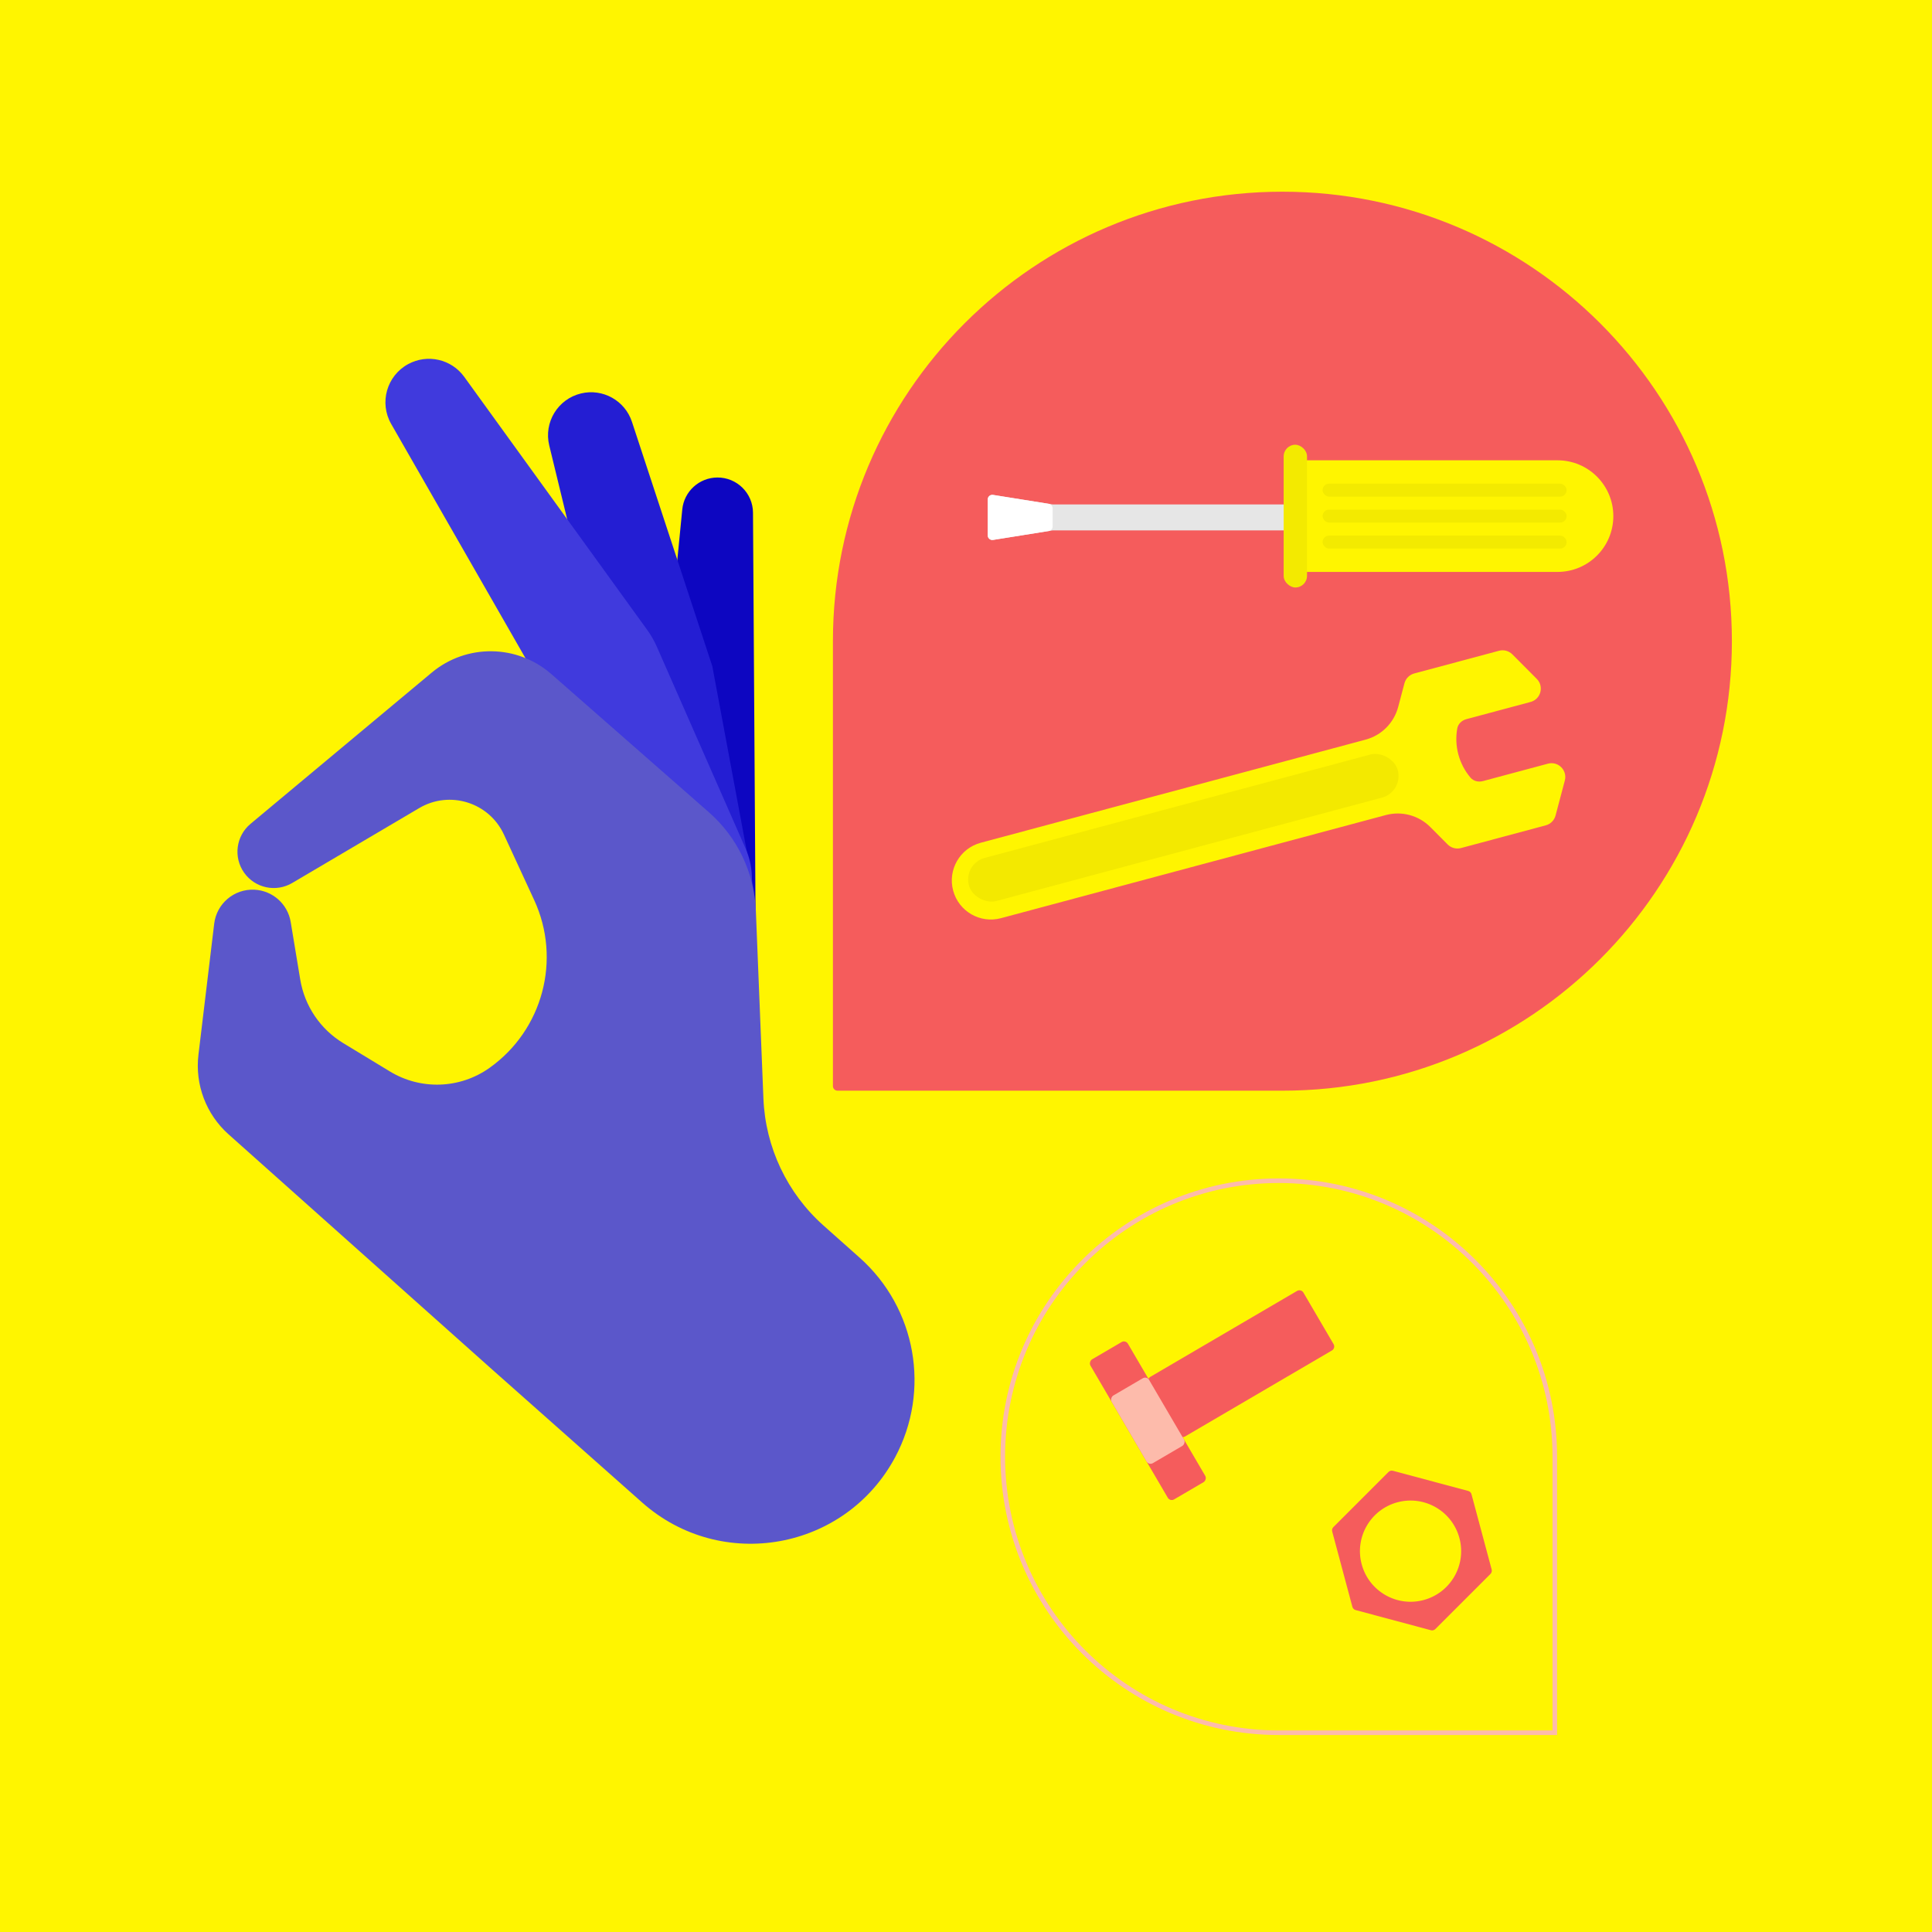 <svg fill="none" height="160" viewBox="0 0 160 160" width="160" xmlns="http://www.w3.org/2000/svg" xmlns:xlink="http://www.w3.org/1999/xlink"><rect x="0" y="0" width="160" height="160" fill="#808080" stroke="none"/><clipPath id="a"><path d="m0 .002h160v160h-160z"/></clipPath><g clip-path="url(#a)"><path d="m0 0h160v160h-160z" fill="#fff500" transform="translate(0 .002)"/><path d="m62.36 42.463.259 40.946c.018 2.8-2.238 5.085-5.038 5.103-3.009.019-5.372-2.571-5.078-5.566l3.999-40.751c.147-1.496 1.4-2.64 2.904-2.65 1.622-.01 2.945 1.296 2.955 2.918z" fill="#0d06c1"/><path d="m58.992 55.175 3.37 18.09c.58 3.111-1.378 6.132-4.455 6.874-3.725.898-7.315-1.909-7.343-5.74l-.119-16.243c-.004-.587-.076-1.172-.215-1.743l-4.744-19.522c-.466-1.915.712-3.845 2.629-4.307 1.805-.435 3.641.588 4.221 2.352z" fill="#241ed3"/><path d="m54.396 53.557 7.354 16.724c1.28 2.91.112 6.314-2.683 7.827-3.409 1.844-7.651.087-8.757-3.627l-4.783-16.059c-.168-.563-.4-1.105-.692-1.615l-12.438-21.695c-1.007-1.757-.37-3.999 1.412-4.962 1.592-.861 3.575-.409 4.636 1.058l15.15 20.951c.316.436.584.905.8 1.397z" fill="#403add"/><path d="m45.66 55.825 13.053 11.448c2.354 2.064 3.757 5.004 3.883 8.132l.627 15.566c.163 4.041 1.962 7.842 4.984 10.529l2.981 2.652c4.689 4.17 5.904 11.012 2.938 16.541-4.138 7.716-14.395 9.546-20.946 3.738l-12.43-11.021-21.823-19.47c-1.859-1.659-2.79-4.121-2.492-6.594l1.304-10.85c.2-1.666 1.653-2.894 3.329-2.815 1.507.071 2.76 1.185 3.006 2.673l.791 4.769c.363 2.19 1.664 4.113 3.562 5.265l3.868 2.348c2.558 1.553 5.795 1.438 8.236-.293 4.423-3.137 5.982-8.981 3.708-13.904l-2.508-5.429c-1.229-2.661-4.487-3.678-7.012-2.189l-10.521 6.205c-1.346.794-3.075.424-3.979-.85-.907-1.279-.678-3.041.526-4.046l15.007-12.526c2.881-2.405 7.085-2.353 9.906.121z" fill="#5b57ca"/><path clip-rule="evenodd" d="m106.203 90.326h-36.843c-.21 0-.381-.171-.381-.381v-36.844c0-0 0-0 0-0h0c0-20.559 16.666-37.225 37.225-37.225 20.558 0 37.224 16.666 37.224 37.225s-16.666 37.225-37.224 37.225c-.001 0-.001 0-.001 0z" fill="#f55c5c" fill-rule="evenodd"/><path clip-rule="evenodd" d="m129.592 64.641c.226-.849-.551-1.624-1.4-1.397l-5.377 1.441c-.378.101-.789.008-1.041-.291-.949-1.125-1.349-2.617-1.09-4.065.069-.385.379-.671.757-.772l5.314-1.424c.849-.227 1.134-1.287.514-1.91l-2.022-2.032c-.289-.29-.71-.404-1.106-.298l-7.021 1.881c-.395.106-.704.415-.809.811l-.521 1.965c-.35 1.319-1.378 2.35-2.696 2.703l-31.872 8.54c-1.725.462-2.749 2.235-2.287 3.96.462 1.725 2.235 2.749 3.96 2.287l31.872-8.54c1.318-.353 2.724.025 3.687.993l1.434 1.441c.289.29.71.404 1.106.298l7.021-1.881c.395-.106.704-.415.809-.811z" fill="#fff500" fill-rule="evenodd"/><rect fill="#f3e900" height="36.771" rx="1.848" transform="matrix(-.259 -.966 -.966 .259 116.239 65.575)" width="3.696"/><path d="m128.762 143.496v.191h.19v-.191zm-45.524-22.857c0-12.519 10.148-22.667 22.667-22.667v-.381c-12.729 0-23.048 10.319-23.048 23.048zm22.667 22.667c-12.519 0-22.667-10.149-22.667-22.667h-.381c0 12.729 10.319 23.048 23.048 23.048zm22.857 0h-22.857v.381h22.857zm-.191-22.667v22.857h.381v-22.857zm-22.666-22.667c12.518 0 22.666 10.148 22.666 22.667h.381c0-12.729-10.318-23.048-23.047-23.048z" fill="#fdbbab"/><path d="m133.609 42.742c0-2.553-2.069-4.622-4.622-4.622h-21.39v9.244h21.39c2.553 0 4.622-2.069 4.622-4.622z" fill="#fff500"/><rect fill="#f3ea00" height="20.208" rx=".537" transform="matrix(-0 1 1 0 109.532 40.055)" width="1.075"/><rect fill="#f3ea00" height="20.208" rx=".537" transform="matrix(-0 1 1 0 109.532 44.355)" width="1.075"/><rect fill="#f3ea00" height="20.208" rx=".537" transform="matrix(-0 1 1 0 109.532 42.204)" width="1.075"/><path d="m82.241 40.986c-.231-.037-.441.142-.441.376v2.976c0 .234.21.413.441.376l4.903-.784c.02-.003.04-.005.06-.005h19.102c.594 0 1.075-.481 1.075-1.075 0-.594-.481-1.075-1.075-1.075h-19.102c-.02 0-.04-.002-.06-.005z" fill="#e6e6e6"/><path d="m82.241 40.986c-.231-.037-.441.142-.441.376v2.976c0 .234.21.413.441.376l4.613-.738c.185-.029.321-.189.321-.376v-1.5c0-.187-.136-.347-.321-.376z" fill="#fff"/><rect fill="#f3ea00" height="1.935" rx=".967" transform="matrix(-0 1 1 0 106.307 36.83)" width="11.824"/><g fill="#f55c5c"><path clip-rule="evenodd" d="m115.358 121.804c-.131-.035-.271.003-.368.099l-4.564 4.564c-.096.096-.134.236-.098.368l1.67 6.234c.035.132.138.235.27.27l6.234 1.67c.132.036.272-.002.368-.098l4.564-4.564c.096-.096.134-.237.099-.368l-1.671-6.235c-.035-.131-.138-.234-.269-.269zm5.505 5.572c-.599-2.236-2.896-3.563-5.132-2.964-2.235.599-3.562 2.897-2.963 5.133.599 2.235 2.897 3.562 5.132 2.963 2.236-.599 3.562-2.897 2.963-5.132z" fill-rule="evenodd"/><path d="m98.143 118.961c-.182.106-.415.045-.521-.136l-2.502-4.274c-.106-.182-.045-.415.136-.521l12.164-7.122c.181-.106.415-.045.521.136l2.502 4.274c.106.182.045.415-.136.521z"/><rect height="3.593" rx=".381" transform="matrix(-.505 -.863 .863 -.505 38.523 270.762)" width="13.444" x="96.876" y="124.338"/></g><rect fill="#fdbbab" height="3.593" rx=".381" transform="matrix(-.505 -.863 .863 -.505 38.469 264.728)" width="6.49" x="95.12" y="121.337"/></g></svg>
